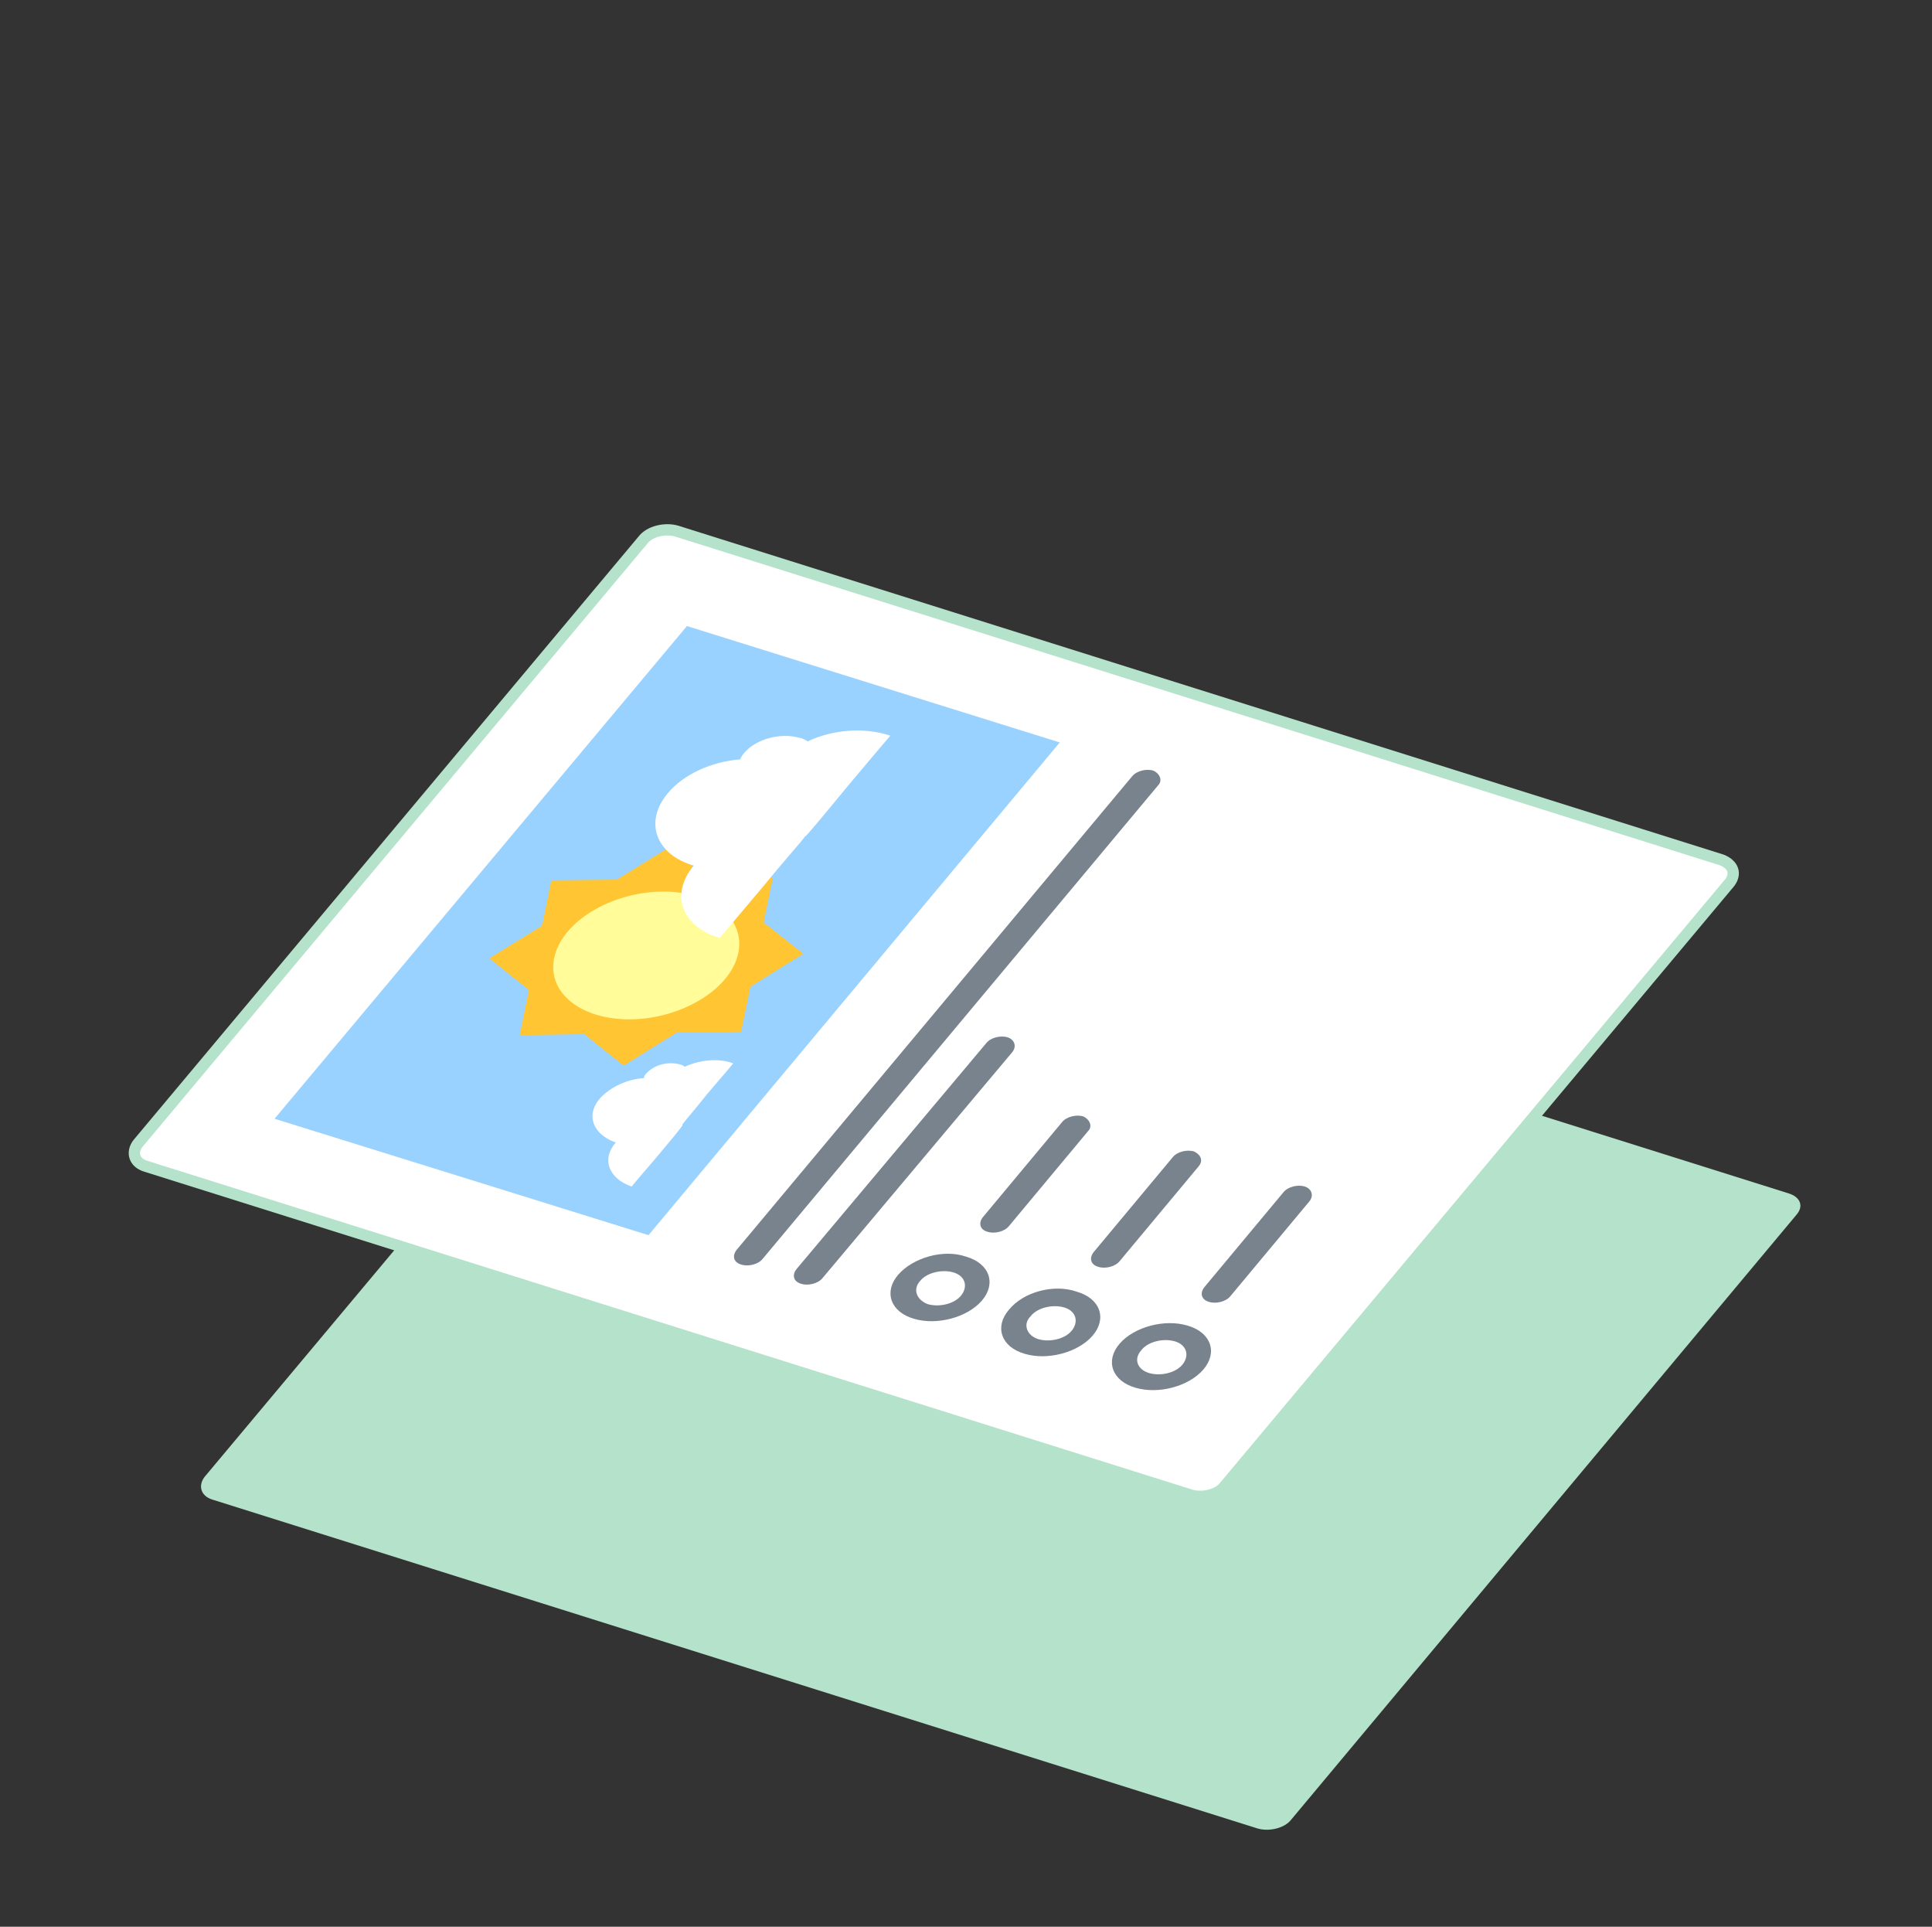 <?xml version="1.0" encoding="utf-8"?>
<!-- Generator: Adobe Illustrator 21.0.0, SVG Export Plug-In . SVG Version: 6.00 Build 0)  -->
<svg version="1.1" id="Capa_1" xmlns="http://www.w3.org/2000/svg" xmlns:xlink="http://www.w3.org/1999/xlink" x="0px" y="0px"
	 viewBox="0 0 171 170.5" style="enable-background:new 0 0 171 170.5;" xml:space="preserve">
<rect x="0" y="0" width="171" height="170.5" fill="#333333" stroke="none"/>
<style type="text/css">
	.st0{fill:#B5E2CA;}
	.st1{fill:#FFFFFF;stroke:#B5E2CA;stroke-miterlimit:10;}
	.st2{fill:#EAE9E8;}
	.st3{fill:#79838E;}
	.st4{fill:#34AA5D;}
	.st5{fill:#7AC943;}
	.st6{fill:#006663;}
	.st7{fill:#C19B91;}
	.st8{fill:#996868;}
	.st9{fill:#FFFFFF;}
	.st10{fill:#999999;}
	.st11{fill:#CCCCCC;}
	.st12{fill:#32353A;}
	.st13{fill:#F7CFC9;}
	.st14{fill:#404349;}
	.st15{fill:#474B51;}
	.st16{fill:#CC9B9B;}
	.st17{fill:#525963;}
	.st18{fill:#87A5C6;}
	.st19{fill:#99D1FF;}
	.st20{fill:#FFC533;}
	.st21{fill:#FFFC99;}
	.st22{fill:#ED1C24;}
	.st23{fill:#0071BC;}
	.st24{fill:#C1272D;}
	.st25{fill:#0070CC;}
	.st26{fill:#B3B3B3;}
	.st27{fill:#39B54A;}
</style>
<g>
	<path class="st0" d="M159,107.5L114.3,161c-0.6,0.8-2,1.1-3,0.8l-92.5-29.1c-1-0.3-1.3-1.2-0.7-2l44.7-53.4c0.6-0.8,2-1.1,3-0.8
		l92.5,29.1C159.3,105.9,159.7,106.7,159,107.5z"/>
	<g>
		<path class="st1" d="M153.1,78.1l-44.7,53.4c-0.6,0.8-2,1.1-3,0.8l-92.5-29.1c-1-0.3-1.3-1.2-0.7-2l44.7-53.4c0.6-0.8,2-1.1,3-0.8
			l92.5,29.1C153.4,76.5,153.7,77.3,153.1,78.1z"/>
		<polygon class="st19" points="93.8,65.7 57.4,109.3 24.3,99 60.8,55.4 		"/>
		<path class="st3" d="M102.5,69.5l-35,41.9c-0.4,0.5-1.3,0.7-1.9,0.5l0,0c-0.7-0.2-0.8-0.8-0.4-1.3l35-41.9
			c0.4-0.5,1.3-0.7,1.9-0.5l0,0C102.7,68.5,102.9,69.1,102.5,69.5z"/>
		<path class="st3" d="M89.6,93.1l-16.8,20c-0.4,0.5-1.3,0.7-1.9,0.5h0c-0.7-0.2-0.8-0.8-0.4-1.3l16.8-20c0.4-0.5,1.3-0.7,1.9-0.5
			l0,0C89.8,92,90,92.6,89.6,93.1z"/>
		<g>
			<polygon class="st20" points="59.2,75 71.1,84.4 55.2,94.3 43.3,84.8 			"/>
			<polygon class="st20" points="48.8,77.9 68.4,77.7 65.6,91.3 46,91.6 			"/>
			<path class="st21" d="M52.3,80.7c3.7-2.3,8.8-2.4,11.5-0.3c2.7,2.1,2,5.7-1.7,8c-3.7,2.3-8.8,2.4-11.5,0.3
				C47.9,86.6,48.6,83,52.3,80.7z"/>
		</g>
		<path class="st9" d="M71.5,65.6c-0.2-0.1-0.5-0.3-0.7-0.3c-1.7-0.5-3.9,0.1-4.9,1.3c-0.2,0.2-0.3,0.4-0.4,0.6
			c-2.5,0.2-5,1.3-6.4,3c-2.1,2.5-1.1,5.4,2.3,6.4c-2.1,2.5-1.1,5.4,2.3,6.4c0,0,1.7-2,3.8-4.5c1.8-2.2,3.4-4,3.7-4.4
			c0-0.1,0.1-0.1,0.1-0.1c0.4-0.4,1.9-2.2,3.7-4.4c2.1-2.5,3.8-4.5,3.8-4.5C76.4,64.3,73.6,64.6,71.5,65.6z"/>
		<path class="st9" d="M60.6,94.4c-0.1-0.1-0.3-0.2-0.4-0.2c-1-0.3-2.3,0-3,0.8c-0.1,0.1-0.2,0.2-0.2,0.4c-1.5,0.1-3,0.8-3.9,1.8
			c-1.3,1.5-0.6,3.2,1.4,3.9c-1.3,1.5-0.6,3.2,1.4,3.9c0,0,1-1.2,2.3-2.7c1.1-1.3,2-2.4,2.2-2.7c0,0,0-0.1,0-0.1
			c0.2-0.3,1.1-1.3,2.2-2.7c1.3-1.5,2.3-2.7,2.3-2.7C63.6,93.6,61.9,93.8,60.6,94.4z"/>
		<path class="st3" d="M81.4,113.4c0.6-0.8,2-1.1,3-0.8c1,0.3,1.3,1.2,0.7,2c-0.6,0.8-2,1.1-3,0.8C81.1,115,80.8,114.1,81.4,113.4
			 M79.5,112.8c-1.3,1.5-0.7,3.3,1.4,3.9c2,0.6,4.7-0.1,6-1.6c1.3-1.5,0.7-3.3-1.4-3.9C83.5,110.5,80.8,111.3,79.5,112.8L79.5,112.8
			z"/>
		<path class="st3" d="M96.3,100.1l-7,8.4c-0.4,0.5-1.3,0.7-1.9,0.5h0c-0.7-0.2-0.8-0.8-0.4-1.3l7-8.4c0.4-0.5,1.3-0.7,1.9-0.5l0,0
			C96.5,99.1,96.7,99.7,96.3,100.1z"/>
		<path class="st3" d="M91.2,116.5c0.6-0.8,2-1.1,3-0.8c1,0.3,1.3,1.2,0.7,2c-0.6,0.8-2,1.1-3,0.8S90.5,117.2,91.2,116.5
			 M89.3,115.9c-1.3,1.5-0.7,3.3,1.4,3.9c2,0.6,4.7-0.1,6-1.6c1.3-1.5,0.7-3.3-1.4-3.9C93.3,113.6,90.6,114.3,89.3,115.9L89.3,115.9
			z"/>
		<path class="st3" d="M106.1,103.2l-7,8.4c-0.4,0.5-1.3,0.7-1.9,0.5l0,0c-0.7-0.2-0.8-0.8-0.4-1.3l7-8.4c0.4-0.5,1.3-0.7,1.9-0.5
			l0,0C106.3,102.2,106.5,102.7,106.1,103.2z"/>
		<path class="st3" d="M101,119.5c0.6-0.8,2-1.1,3-0.8c1,0.3,1.3,1.2,0.7,2s-2,1.1-3,0.8C100.7,121.2,100.3,120.3,101,119.5
			 M99.1,118.9c-1.3,1.5-0.7,3.3,1.4,3.9c2,0.6,4.7-0.1,6-1.6s0.7-3.3-1.4-3.9C103.1,116.7,100.4,117.4,99.1,118.9L99.1,118.9z"/>
		<path class="st3" d="M115.9,106.3l-7,8.4c-0.4,0.5-1.3,0.7-1.9,0.5l0,0c-0.7-0.2-0.8-0.8-0.4-1.3l7-8.4c0.4-0.5,1.3-0.7,1.9-0.5h0
			C116.1,105.2,116.3,105.8,115.9,106.3z"/>
	</g>
</g>
</svg>

